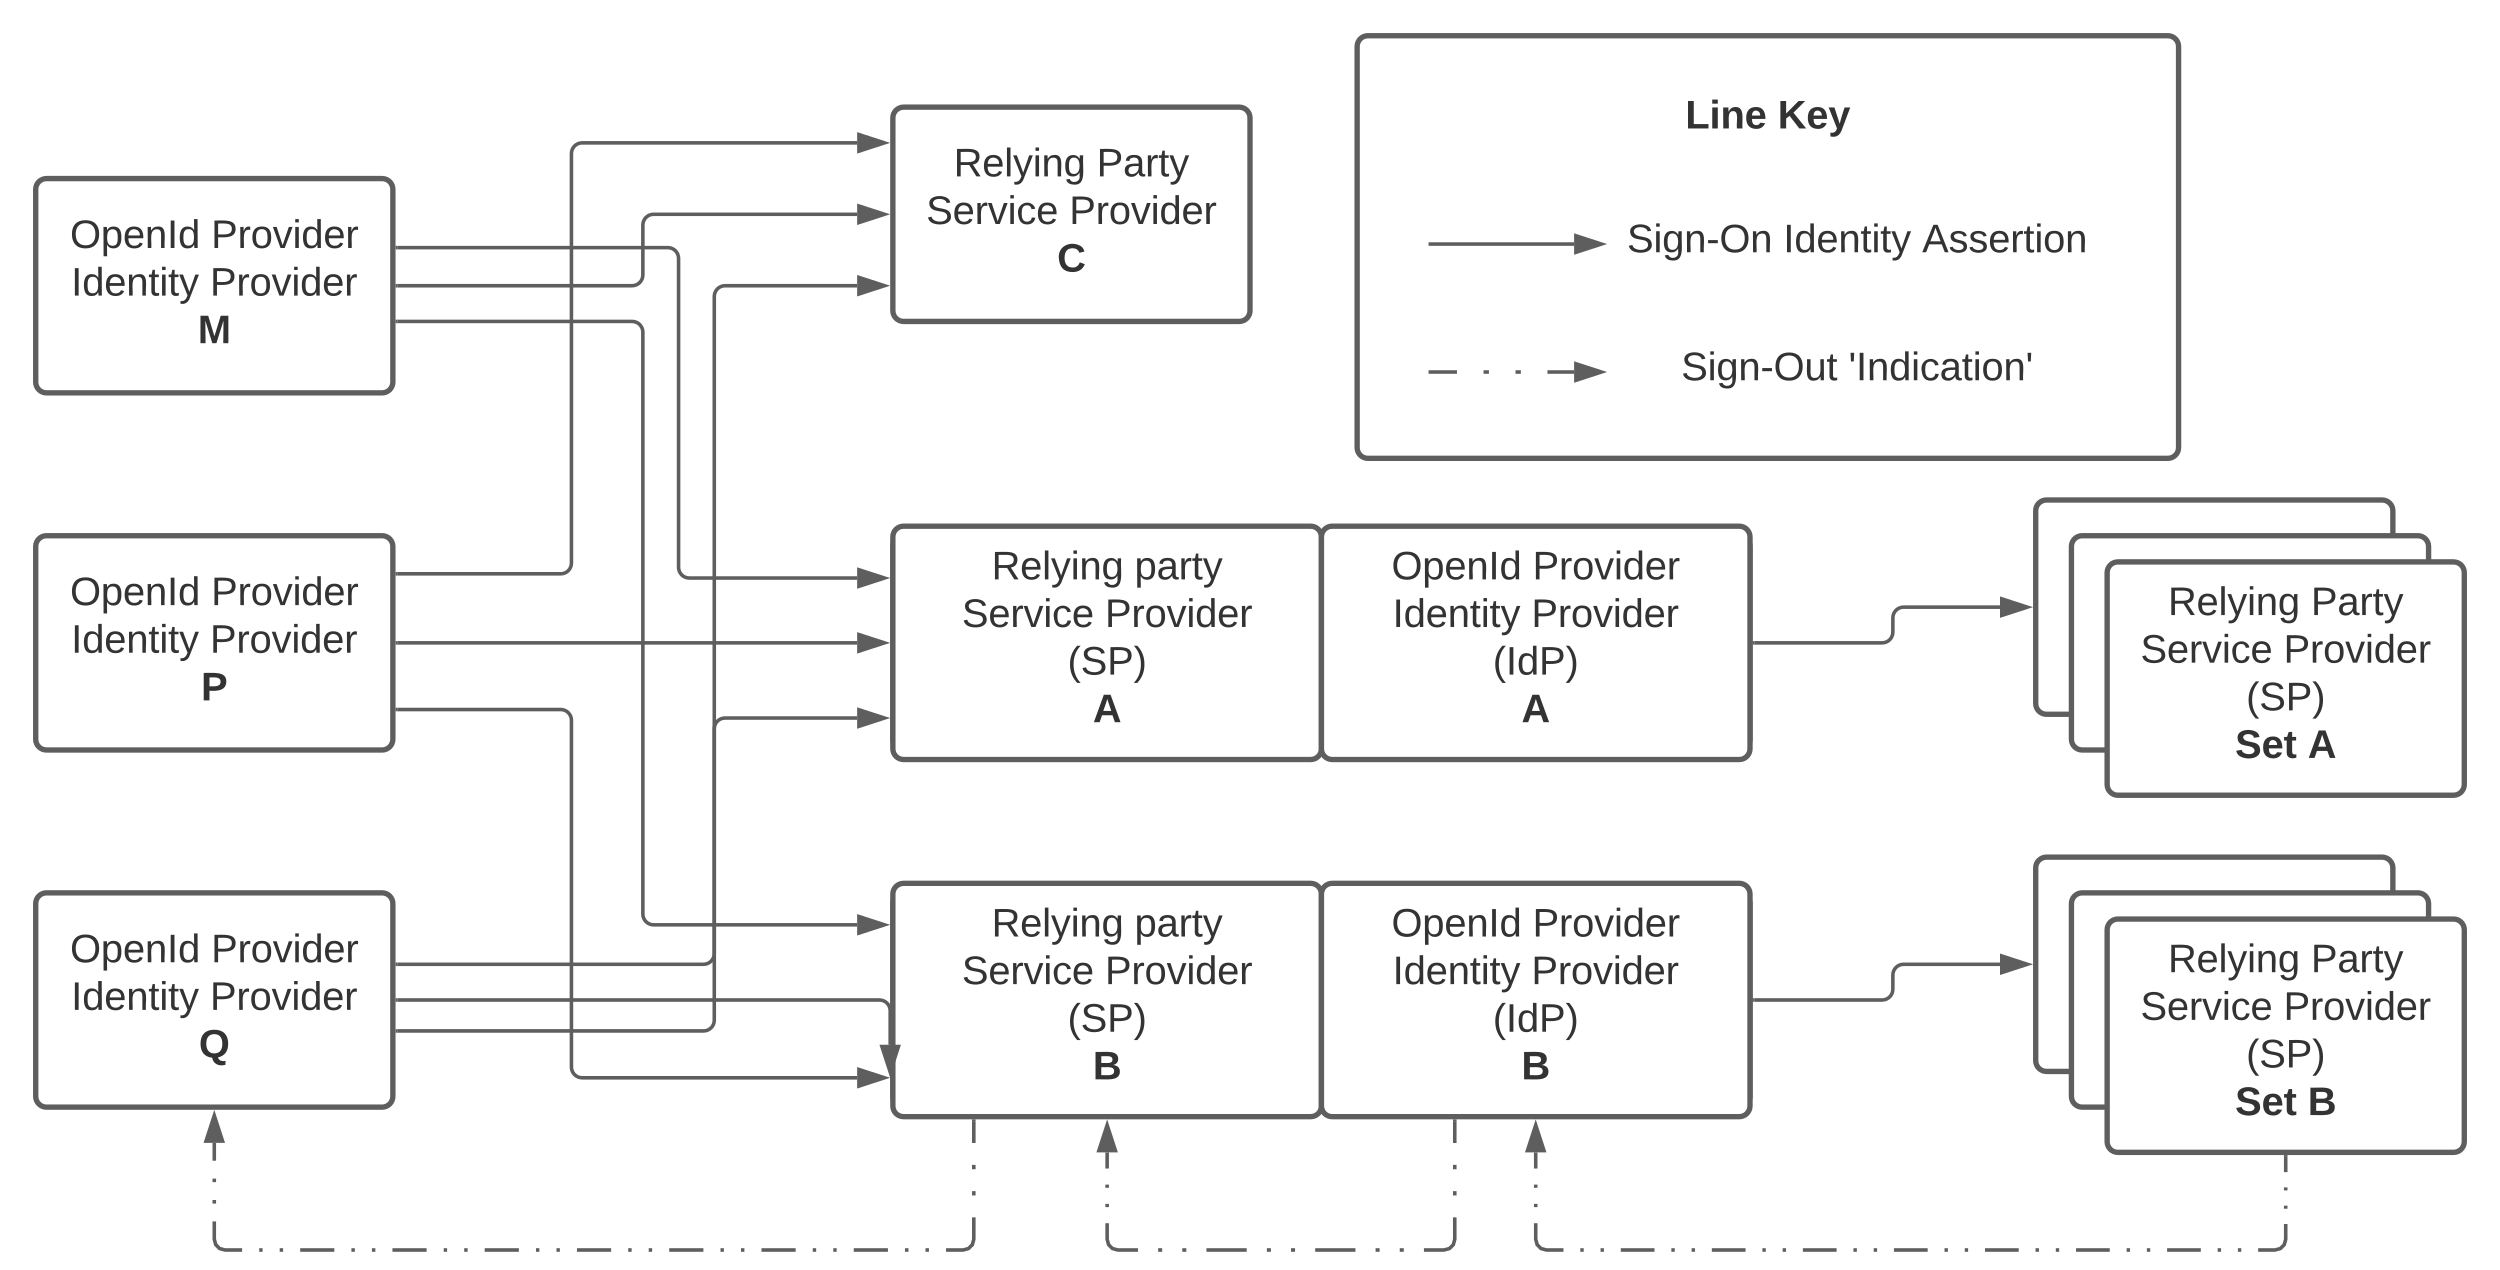 <svg xmlns="http://www.w3.org/2000/svg" xmlns:xlink="http://www.w3.org/1999/xlink" xmlns:lucid="lucid" width="1400" height="711"><g transform="translate(-60 -60)" lucid:page-tab-id="k7r5iQjAmiB~"><path d="M0 0h1760v1360H0z" fill="#fff"/><path d="M820 86c0-3.3 2.7-6 6-6h448c3.3 0 6 2.7 6 6v224.67c0 3.3-2.7 6-6 6H826c-3.3 0-6-2.7-6-6zM560 366c0-3.3 2.7-6 6-6h468c3.3 0 6 2.7 6 6v108c0 3.3-2.7 6-6 6H566c-3.3 0-6-2.7-6-6z" stroke="#5e5e5e" stroke-width="3" fill="#fff"/><path d="M560 360.67c0-3.32 2.7-6 6-6h228c3.3 0 6 2.68 6 6v118.66c0 3.32-2.7 6-6 6H566c-3.3 0-6-2.68-6-6z" stroke="#5e5e5e" stroke-width="3" fill="#fff"/><use xlink:href="#a" transform="matrix(1,0,0,1,572,366.667) translate(43.309 17.778)"/><use xlink:href="#b" transform="matrix(1,0,0,1,572,366.667) translate(123.37 17.778)"/><use xlink:href="#c" transform="matrix(1,0,0,1,572,366.667) translate(26.673 44.444)"/><use xlink:href="#d" transform="matrix(1,0,0,1,572,366.667) translate(106.796 44.444)"/><use xlink:href="#e" transform="matrix(1,0,0,1,572,366.667) translate(85.84 71.111)"/><use xlink:href="#f" transform="matrix(1,0,0,1,572,366.667) translate(100.006 97.778)"/><path d="M800 360.67c0-3.32 2.7-6 6-6h228c3.3 0 6 2.68 6 6v118.66c0 3.32-2.7 6-6 6H806c-3.3 0-6-2.68-6-6z" stroke="#5e5e5e" stroke-width="3" fill="#fff"/><use xlink:href="#g" transform="matrix(1,0,0,1,812,366.667) translate(27.228 17.778)"/><use xlink:href="#d" transform="matrix(1,0,0,1,812,366.667) translate(106.241 17.778)"/><use xlink:href="#h" transform="matrix(1,0,0,1,812,366.667) translate(27.877 44.444)"/><use xlink:href="#d" transform="matrix(1,0,0,1,812,366.667) translate(105.593 44.444)"/><use xlink:href="#i" transform="matrix(1,0,0,1,812,366.667) translate(83.988 71.111)"/><use xlink:href="#f" transform="matrix(1,0,0,1,812,366.667) translate(100.006 97.778)"/><path d="M1200 346c0-3.3 2.7-6 6-6h188c3.3 0 6 2.7 6 6v108c0 3.3-2.7 6-6 6h-188c-3.3 0-6-2.7-6-6z" stroke="#5e5e5e" stroke-width="3" fill="#fff"/><use xlink:href="#a" transform="matrix(1,0,0,1,1212,352) translate(22.074 38.778)"/><use xlink:href="#j" transform="matrix(1,0,0,1,1212,352) translate(102.136 38.778)"/><use xlink:href="#c" transform="matrix(1,0,0,1,1212,352) translate(6.673 65.444)"/><use xlink:href="#k" transform="matrix(1,0,0,1,1212,352) translate(86.796 65.444)"/><path d="M1220 366c0-3.3 2.7-6 6-6h188c3.3 0 6 2.7 6 6v108c0 3.3-2.7 6-6 6h-188c-3.3 0-6-2.7-6-6z" stroke="#5e5e5e" stroke-width="3" fill="#fff"/><use xlink:href="#a" transform="matrix(1,0,0,1,1232,372) translate(22.074 38.778)"/><use xlink:href="#j" transform="matrix(1,0,0,1,1232,372) translate(102.136 38.778)"/><use xlink:href="#c" transform="matrix(1,0,0,1,1232,372) translate(6.673 65.444)"/><use xlink:href="#k" transform="matrix(1,0,0,1,1232,372) translate(86.796 65.444)"/><path d="M1240 380.67c0-3.32 2.7-6 6-6h188c3.3 0 6 2.68 6 6v118.66c0 3.32-2.7 6-6 6h-188c-3.3 0-6-2.68-6-6z" stroke="#5e5e5e" stroke-width="3" fill="#fff"/><use xlink:href="#a" transform="matrix(1,0,0,1,1252,386.667) translate(22.074 17.778)"/><use xlink:href="#j" transform="matrix(1,0,0,1,1252,386.667) translate(102.136 17.778)"/><use xlink:href="#c" transform="matrix(1,0,0,1,1252,386.667) translate(6.673 44.444)"/><use xlink:href="#d" transform="matrix(1,0,0,1,1252,386.667) translate(86.796 44.444)"/><use xlink:href="#e" transform="matrix(1,0,0,1,1252,386.667) translate(65.84 71.111)"/><use xlink:href="#l" transform="matrix(1,0,0,1,1252,386.667) translate(59.667 97.778)"/><use xlink:href="#m" transform="matrix(1,0,0,1,1252,386.667) translate(100.346 97.778)"/><path d="M80 166c0-3.3 2.7-6 6-6h188c3.3 0 6 2.7 6 6v108c0 3.3-2.7 6-6 6H86c-3.3 0-6-2.7-6-6z" stroke="#5e5e5e" stroke-width="3" fill="#fff"/><use xlink:href="#g" transform="matrix(1,0,0,1,92,172) translate(7.228 26.872)"/><use xlink:href="#d" transform="matrix(1,0,0,1,92,172) translate(86.241 26.872)"/><use xlink:href="#h" transform="matrix(1,0,0,1,92,172) translate(7.877 53.538)"/><use xlink:href="#d" transform="matrix(1,0,0,1,92,172) translate(85.593 53.538)"/><use xlink:href="#n" transform="matrix(1,0,0,1,92,172) translate(78.772 80.205)"/><path d="M80 366c0-3.3 2.7-6 6-6h188c3.3 0 6 2.7 6 6v108c0 3.3-2.7 6-6 6H86c-3.3 0-6-2.7-6-6z" stroke="#5e5e5e" stroke-width="3" fill="#fff"/><use xlink:href="#g" transform="matrix(1,0,0,1,92,372) translate(7.228 26.872)"/><use xlink:href="#d" transform="matrix(1,0,0,1,92,372) translate(86.241 26.872)"/><use xlink:href="#h" transform="matrix(1,0,0,1,92,372) translate(7.877 53.538)"/><use xlink:href="#d" transform="matrix(1,0,0,1,92,372) translate(85.593 53.538)"/><use xlink:href="#o" transform="matrix(1,0,0,1,92,372) translate(80.593 80.205)"/><path d="M80 566c0-3.3 2.7-6 6-6h188c3.3 0 6 2.7 6 6v108c0 3.3-2.7 6-6 6H86c-3.3 0-6-2.7-6-6z" stroke="#5e5e5e" stroke-width="3" fill="#fff"/><use xlink:href="#g" transform="matrix(1,0,0,1,92,572) translate(7.228 26.872)"/><use xlink:href="#d" transform="matrix(1,0,0,1,92,572) translate(86.241 26.872)"/><use xlink:href="#h" transform="matrix(1,0,0,1,92,572) translate(7.877 53.538)"/><use xlink:href="#d" transform="matrix(1,0,0,1,92,572) translate(85.593 53.538)"/><use xlink:href="#p" transform="matrix(1,0,0,1,92,572) translate(79.358 80.205)"/><path d="M560 566c0-3.3 2.7-6 6-6h468c3.3 0 6 2.7 6 6v108c0 3.3-2.7 6-6 6H566c-3.3 0-6-2.7-6-6z" stroke="#5e5e5e" stroke-width="3" fill="#fff"/><path d="M560 560.67c0-3.32 2.7-6 6-6h228c3.3 0 6 2.68 6 6v118.66c0 3.32-2.7 6-6 6H566c-3.3 0-6-2.68-6-6z" stroke="#5e5e5e" stroke-width="3" fill="#fff"/><use xlink:href="#a" transform="matrix(1,0,0,1,572,566.667) translate(43.309 17.778)"/><use xlink:href="#b" transform="matrix(1,0,0,1,572,566.667) translate(123.37 17.778)"/><use xlink:href="#c" transform="matrix(1,0,0,1,572,566.667) translate(26.673 44.444)"/><use xlink:href="#d" transform="matrix(1,0,0,1,572,566.667) translate(106.796 44.444)"/><use xlink:href="#e" transform="matrix(1,0,0,1,572,566.667) translate(85.84 71.111)"/><use xlink:href="#q" transform="matrix(1,0,0,1,572,566.667) translate(100.006 97.778)"/><path d="M800 560.67c0-3.32 2.7-6 6-6h228c3.3 0 6 2.68 6 6v118.66c0 3.32-2.7 6-6 6H806c-3.3 0-6-2.68-6-6z" stroke="#5e5e5e" stroke-width="3" fill="#fff"/><use xlink:href="#g" transform="matrix(1,0,0,1,812,566.667) translate(27.228 17.778)"/><use xlink:href="#d" transform="matrix(1,0,0,1,812,566.667) translate(106.241 17.778)"/><use xlink:href="#h" transform="matrix(1,0,0,1,812,566.667) translate(27.877 44.444)"/><use xlink:href="#d" transform="matrix(1,0,0,1,812,566.667) translate(105.593 44.444)"/><use xlink:href="#i" transform="matrix(1,0,0,1,812,566.667) translate(83.988 71.111)"/><use xlink:href="#q" transform="matrix(1,0,0,1,812,566.667) translate(100.006 97.778)"/><path d="M1200 546c0-3.3 2.7-6 6-6h188c3.3 0 6 2.7 6 6v108c0 3.3-2.7 6-6 6h-188c-3.3 0-6-2.7-6-6z" stroke="#5e5e5e" stroke-width="3" fill="#fff"/><use xlink:href="#a" transform="matrix(1,0,0,1,1212,552) translate(22.074 38.778)"/><use xlink:href="#j" transform="matrix(1,0,0,1,1212,552) translate(102.136 38.778)"/><use xlink:href="#c" transform="matrix(1,0,0,1,1212,552) translate(6.673 65.444)"/><use xlink:href="#k" transform="matrix(1,0,0,1,1212,552) translate(86.796 65.444)"/><path d="M1220 566c0-3.3 2.7-6 6-6h188c3.3 0 6 2.7 6 6v108c0 3.3-2.7 6-6 6h-188c-3.3 0-6-2.7-6-6z" stroke="#5e5e5e" stroke-width="3" fill="#fff"/><use xlink:href="#a" transform="matrix(1,0,0,1,1232,572) translate(22.074 38.778)"/><use xlink:href="#j" transform="matrix(1,0,0,1,1232,572) translate(102.136 38.778)"/><use xlink:href="#c" transform="matrix(1,0,0,1,1232,572) translate(6.673 65.444)"/><use xlink:href="#k" transform="matrix(1,0,0,1,1232,572) translate(86.796 65.444)"/><path d="M1240 580.67c0-3.32 2.7-6 6-6h188c3.3 0 6 2.68 6 6v118.66c0 3.32-2.7 6-6 6h-188c-3.3 0-6-2.68-6-6z" stroke="#5e5e5e" stroke-width="3" fill="#fff"/><use xlink:href="#a" transform="matrix(1,0,0,1,1252,586.667) translate(22.074 17.778)"/><use xlink:href="#j" transform="matrix(1,0,0,1,1252,586.667) translate(102.136 17.778)"/><use xlink:href="#c" transform="matrix(1,0,0,1,1252,586.667) translate(6.673 44.444)"/><use xlink:href="#d" transform="matrix(1,0,0,1,1252,586.667) translate(86.796 44.444)"/><use xlink:href="#e" transform="matrix(1,0,0,1,1252,586.667) translate(65.84 71.111)"/><use xlink:href="#l" transform="matrix(1,0,0,1,1252,586.667) translate(59.667 97.778)"/><use xlink:href="#r" transform="matrix(1,0,0,1,1252,586.667) translate(100.346 97.778)"/><path d="M560 126c0-3.3 2.7-6 6-6h188c3.3 0 6 2.7 6 6v108c0 3.3-2.7 6-6 6H566c-3.3 0-6-2.7-6-6z" stroke="#5e5e5e" stroke-width="3" fill="#fff"/><g><use xlink:href="#a" transform="matrix(1,0,0,1,572,132) translate(22.074 26.778)"/><use xlink:href="#j" transform="matrix(1,0,0,1,572,132) translate(102.136 26.778)"/><use xlink:href="#c" transform="matrix(1,0,0,1,572,132) translate(6.673 53.444)"/><use xlink:href="#d" transform="matrix(1,0,0,1,572,132) translate(86.796 53.444)"/><use xlink:href="#s" transform="matrix(1,0,0,1,572,132) translate(80.006 80.111)"/></g><path d="M282.5 220H414c3.3 0 6-2.7 6-6v-28c0-3.3 2.7-6 6-6h114" stroke="#5e5e5e" stroke-width="2" fill="none"/><path d="M282.53 221h-1.03v-2h1.03z" fill="#5e5e5e"/><path d="M555.26 180L541 184.64v-9.28z" stroke="#5e5e5e" stroke-width="2" fill="#5e5e5e"/><path d="M282.5 420H540" stroke="#5e5e5e" stroke-width="2" fill="none"/><path d="M282.53 421h-1.03v-2h1.03z" fill="#5e5e5e"/><path d="M555.26 420L541 424.64v-9.28z" stroke="#5e5e5e" stroke-width="2" fill="#5e5e5e"/><path d="M282.5 198.67H434c3.3 0 6 2.68 6 6V377.7c0 3.32 2.7 6 6 6h94" stroke="#5e5e5e" stroke-width="2" fill="none"/><path d="M282.53 199.67h-1.03v-2h1.03z" fill="#5e5e5e"/><path d="M555.26 383.7L541 388.34v-9.27z" stroke="#5e5e5e" stroke-width="2" fill="#5e5e5e"/><path d="M282.5 240H414c3.3 0 6 2.7 6 6v325.9c0 3.3 2.7 6 6 6h114" stroke="#5e5e5e" stroke-width="2" fill="none"/><path d="M282.53 241h-1.03v-2h1.03z" fill="#5e5e5e"/><path d="M555.26 577.9L541 582.53v-9.27z" stroke="#5e5e5e" stroke-width="2" fill="#5e5e5e"/><path d="M282.5 381.33H374c3.3 0 6-2.68 6-6V146c0-3.3 2.7-6 6-6h154" stroke="#5e5e5e" stroke-width="2" fill="none"/><path d="M282.53 382.33h-1.03v-2h1.03z" fill="#5e5e5e"/><path d="M555.26 140L541 144.64v-9.28z" stroke="#5e5e5e" stroke-width="2" fill="#5e5e5e"/><path d="M282.5 457.33H374c3.3 0 6 2.7 6 6v194.23c0 3.3 2.7 6 6 6h154" stroke="#5e5e5e" stroke-width="2" fill="none"/><path d="M282.53 458.33h-1.03v-2h1.03z" fill="#5e5e5e"/><path d="M555.26 663.56L541 668.2v-9.28z" stroke="#5e5e5e" stroke-width="2" fill="#5e5e5e"/><path d="M282.5 620h270c3.3 0 6 2.7 6 6v19.05" stroke="#5e5e5e" stroke-width="2" fill="none"/><path d="M282.53 621h-1.03v-2h1.03z" fill="#5e5e5e"/><path d="M558.5 660.32l-4.64-14.27h9.28z" stroke="#5e5e5e" stroke-width="2" fill="#5e5e5e"/><path d="M282.5 600H454c3.3 0 6-2.7 6-6V468.1c0-3.3 2.7-6 6-6h74" stroke="#5e5e5e" stroke-width="2" fill="none"/><path d="M282.53 601h-1.03v-2h1.03z" fill="#5e5e5e"/><path d="M555.26 462.1L541 466.74v-9.27z" stroke="#5e5e5e" stroke-width="2" fill="#5e5e5e"/><path d="M282.5 637.33H454c3.3 0 6-2.68 6-6V226c0-3.3 2.7-6 6-6h74" stroke="#5e5e5e" stroke-width="2" fill="none"/><path d="M282.53 638.33h-1.03v-2h1.03z" fill="#5e5e5e"/><path d="M555.26 220L541 224.64v-9.28z" stroke="#5e5e5e" stroke-width="2" fill="#5e5e5e"/><path d="M1042.5 420h71.5c3.3 0 6-2.7 6-6v-8c0-3.3 2.7-6 6-6h54" stroke="#5e5e5e" stroke-width="2" fill="none"/><path d="M1042.53 421h-1.03v-2h1.03z" fill="#5e5e5e"/><path d="M1195.26 400l-14.26 4.64v-9.28z" stroke="#5e5e5e" stroke-width="2" fill="#5e5e5e"/><path d="M1042.5 620h71.5c3.3 0 6-2.7 6-6v-8c0-3.3 2.7-6 6-6h54" stroke="#5e5e5e" stroke-width="2" fill="none"/><path d="M1042.53 621h-1.03v-2h1.03z" fill="#5e5e5e"/><path d="M1195.26 600l-14.26 4.64v-9.28z" stroke="#5e5e5e" stroke-width="2" fill="#5e5e5e"/><path d="M861 196.67h80.5M861.03 196.67H860" stroke="#5e5e5e" stroke-width="2" fill="none"/><path d="M956.76 196.67l-14.26 4.63v-9.27z" stroke="#5e5e5e" stroke-width="2" fill="#5e5e5e"/><path d="M960 171c0-3.3 2.7-6 6-6h268c3.3 0 6 2.7 6 6v51.33c0 3.32-2.7 6-6 6H966c-3.3 0-6-2.68-6-6z" stroke="#000" stroke-opacity="0" stroke-width="3" fill="#fff" fill-opacity="0"/><g><use xlink:href="#t" transform="matrix(1,0,0,1,965,170) translate(6.142 31.278)"/><use xlink:href="#u" transform="matrix(1,0,0,1,965,170) translate(93.673 31.278)"/><use xlink:href="#v" transform="matrix(1,0,0,1,965,170) translate(171.389 31.278)"/></g><path d="M861 268.33h14.9m14.9 0h3m14.9 0h2.98m14.9 0h14.92M861.03 268.33H860" stroke="#5e5e5e" stroke-width="2" fill="none"/><path d="M956.76 268.33l-14.26 4.64v-9.27z" stroke="#5e5e5e" stroke-width="2" fill="#5e5e5e"/><path d="M960 242.67c0-3.32 2.7-6 6-6h268c3.3 0 6 2.68 6 6V294c0 3.3-2.7 6-6 6H966c-3.3 0-6-2.7-6-6z" stroke="#000" stroke-opacity="0" stroke-width="3" fill="#fff" fill-opacity="0"/><g><use xlink:href="#w" transform="matrix(1,0,0,1,965,241.667) translate(36.481 31.278)"/><use xlink:href="#x" transform="matrix(1,0,0,1,965,241.667) translate(130.185 31.278)"/></g><path d="M1340 707.83v8.55m0 8.55v1.7m0 8.56v1.7m0 8.55V754l-.82 3.03-2.15 2.15-3.03.82h-9.44m-9.45 0h-1.88m-9.44 0h-1.9m-9.44 0h-18.88m-9.45 0h-1.88m-9.44 0h-1.9m-9.44 0h-18.88m-9.45 0h-1.88m-9.44 0h-1.9m-9.44 0h-18.88m-9.45 0h-1.88m-9.44 0h-1.9m-9.44 0h-18.88m-9.45 0h-1.88m-9.44 0h-1.9m-9.44 0h-18.88m-9.45 0h-1.88m-9.44 0h-1.9m-9.44 0h-18.88m-9.45 0h-1.88m-9.44 0h-1.9m-9.44 0h-18.88m-9.45 0h-1.88m-9.44 0h-1.9m-9.44 0H926l-3.03-.82-2.15-2.15L920 754v-9m0-9.02v-1.8m0-9.02v-1.8m0-9v-9.02" stroke="#5e5e5e" stroke-width="2" fill="none"/><path d="M1341 707.86h-2v-1.03h2z" fill="#5e5e5e"/><path d="M920 690.07l4.64 14.27h-9.28z" stroke="#5e5e5e" stroke-width="2" fill="#5e5e5e"/><path d="M605.33 687.83v12.26m0 12.24v2.45m0 12.24v2.45m0 12.25V754l-.82 3.03-2.14 2.15-3.03.82h-9.56m-9.57 0h-1.92m-9.56 0h-1.92m-9.57 0H538.1m-9.57 0h-1.9m-9.58 0h-1.9m-9.58 0h-19.14m-9.57 0h-1.9m-9.58 0h-1.9m-9.58 0h-19.13m-9.57 0h-1.92m-9.56 0h-1.92m-9.57 0H383.1m-9.57 0h-1.9m-9.58 0h-1.9m-9.58 0h-19.14m-9.57 0h-1.9m-9.58 0h-1.9m-9.58 0h-19.13m-9.57 0h-1.92m-9.56 0h-1.92m-9.57 0H228.1m-9.57 0h-1.9m-9.58 0h-1.9m-9.58 0H186l-3.03-.82-2.15-2.15L180 754v-10m0-10v-2m0-10v-2m0-10v-10" stroke="#5e5e5e" stroke-width="2" fill="none"/><path d="M606.33 687.86h-2v-1.03h2z" fill="#5e5e5e"/><path d="M180 684.74l4.64 14.26h-9.28z" stroke="#5e5e5e" stroke-width="2" fill="#5e5e5e"/><path d="M874.67 687.83v12.26m0 12.24v2.45m0 12.24v2.45m0 12.25V754l-.82 3.03-2.16 2.15-3.03.82H857.4m-11.28 0h-2.26m-11.28 0h-2.25m-11.28 0H796.5m-11.27 0h-2.26m-11.27 0h-2.26m-11.28 0H735.6m-11.26 0h-2.26m-11.27 0h-2.25m-11.27 0H686l-3.03-.82-2.15-2.15L680 754v-9m0-9.02v-1.8m0-9.02v-1.8m0-9v-9.02" stroke="#5e5e5e" stroke-width="2" fill="none"/><path d="M875.67 687.86h-2v-1.03h2z" fill="#5e5e5e"/><path d="M680 690.07l4.64 14.27h-9.28z" stroke="#5e5e5e" stroke-width="2" fill="#5e5e5e"/><path d="M930 102.67c0-3.32 2.7-6 6-6h228c3.3 0 6 2.68 6 6v48c0 3.3-2.7 6-6 6H936c-3.3 0-6-2.7-6-6z" stroke="#000" stroke-opacity="0" stroke-width="3" fill="#fff" fill-opacity="0"/><g><use xlink:href="#y" transform="matrix(1,0,0,1,935,101.667) translate(68.796 30.278)"/><use xlink:href="#z" transform="matrix(1,0,0,1,935,101.667) translate(120.525 30.278)"/></g><defs><path fill="#333" d="M233-177c-1 41-23 64-60 70L243 0h-38l-65-103H63V0H30v-248c88 3 205-21 203 71zM63-129c60-2 137 13 137-47 0-61-80-42-137-45v92" id="A"/><path fill="#333" d="M100-194c63 0 86 42 84 106H49c0 40 14 67 53 68 26 1 43-12 49-29l28 8c-11 28-37 45-77 45C44 4 14-33 15-96c1-61 26-98 85-98zm52 81c6-60-76-77-97-28-3 7-6 17-6 28h103" id="B"/><path fill="#333" d="M24 0v-261h32V0H24" id="C"/><path fill="#333" d="M179-190L93 31C79 59 56 82 12 73V49c39 6 53-20 64-50L1-190h34L92-34l54-156h33" id="D"/><path fill="#333" d="M24-231v-30h32v30H24zM24 0v-190h32V0H24" id="E"/><path fill="#333" d="M117-194c89-4 53 116 60 194h-32v-121c0-31-8-49-39-48C34-167 62-67 57 0H25l-1-190h30c1 10-1 24 2 32 11-22 29-35 61-36" id="F"/><path fill="#333" d="M177-190C167-65 218 103 67 71c-23-6-38-20-44-43l32-5c15 47 100 32 89-28v-30C133-14 115 1 83 1 29 1 15-40 15-95c0-56 16-97 71-98 29-1 48 16 59 35 1-10 0-23 2-32h30zM94-22c36 0 50-32 50-73 0-42-14-75-50-75-39 0-46 34-46 75s6 73 46 73" id="G"/><g id="a"><use transform="matrix(0.062,0,0,0.062,0,0)" xlink:href="#A"/><use transform="matrix(0.062,0,0,0.062,15.988,0)" xlink:href="#B"/><use transform="matrix(0.062,0,0,0.062,28.333,0)" xlink:href="#C"/><use transform="matrix(0.062,0,0,0.062,33.21,0)" xlink:href="#D"/><use transform="matrix(0.062,0,0,0.062,44.321,0)" xlink:href="#E"/><use transform="matrix(0.062,0,0,0.062,49.198,0)" xlink:href="#F"/><use transform="matrix(0.062,0,0,0.062,61.543,0)" xlink:href="#G"/></g><path fill="#333" d="M115-194c55 1 70 41 70 98S169 2 115 4C84 4 66-9 55-30l1 105H24l-1-265h31l2 30c10-21 28-34 59-34zm-8 174c40 0 45-34 45-75s-6-73-45-74c-42 0-51 32-51 76 0 43 10 73 51 73" id="H"/><path fill="#333" d="M141-36C126-15 110 5 73 4 37 3 15-17 15-53c-1-64 63-63 125-63 3-35-9-54-41-54-24 1-41 7-42 31l-33-3c5-37 33-52 76-52 45 0 72 20 72 64v82c-1 20 7 32 28 27v20c-31 9-61-2-59-35zM48-53c0 20 12 33 32 33 41-3 63-29 60-74-43 2-92-5-92 41" id="I"/><path fill="#333" d="M114-163C36-179 61-72 57 0H25l-1-190h30c1 12-1 29 2 39 6-27 23-49 58-41v29" id="J"/><path fill="#333" d="M59-47c-2 24 18 29 38 22v24C64 9 27 4 27-40v-127H5v-23h24l9-43h21v43h35v23H59v120" id="K"/><g id="b"><use transform="matrix(0.062,0,0,0.062,0,0)" xlink:href="#H"/><use transform="matrix(0.062,0,0,0.062,12.346,0)" xlink:href="#I"/><use transform="matrix(0.062,0,0,0.062,24.691,0)" xlink:href="#J"/><use transform="matrix(0.062,0,0,0.062,32.037,0)" xlink:href="#K"/><use transform="matrix(0.062,0,0,0.062,38.21,0)" xlink:href="#D"/></g><path fill="#333" d="M185-189c-5-48-123-54-124 2 14 75 158 14 163 119 3 78-121 87-175 55-17-10-28-26-33-46l33-7c5 56 141 63 141-1 0-78-155-14-162-118-5-82 145-84 179-34 5 7 8 16 11 25" id="L"/><path fill="#333" d="M108 0H70L1-190h34L89-25l56-165h34" id="M"/><path fill="#333" d="M96-169c-40 0-48 33-48 73s9 75 48 75c24 0 41-14 43-38l32 2c-6 37-31 61-74 61-59 0-76-41-82-99-10-93 101-131 147-64 4 7 5 14 7 22l-32 3c-4-21-16-35-41-35" id="N"/><g id="c"><use transform="matrix(0.062,0,0,0.062,0,0)" xlink:href="#L"/><use transform="matrix(0.062,0,0,0.062,14.815,0)" xlink:href="#B"/><use transform="matrix(0.062,0,0,0.062,27.16,0)" xlink:href="#J"/><use transform="matrix(0.062,0,0,0.062,34.506,0)" xlink:href="#M"/><use transform="matrix(0.062,0,0,0.062,45.617,0)" xlink:href="#E"/><use transform="matrix(0.062,0,0,0.062,50.494,0)" xlink:href="#N"/><use transform="matrix(0.062,0,0,0.062,61.605,0)" xlink:href="#B"/></g><path fill="#333" d="M30-248c87 1 191-15 191 75 0 78-77 80-158 76V0H30v-248zm33 125c57 0 124 11 124-50 0-59-68-47-124-48v98" id="O"/><path fill="#333" d="M100-194c62-1 85 37 85 99 1 63-27 99-86 99S16-35 15-95c0-66 28-99 85-99zM99-20c44 1 53-31 53-75 0-43-8-75-51-75s-53 32-53 75 10 74 51 75" id="P"/><path fill="#333" d="M85-194c31 0 48 13 60 33l-1-100h32l1 261h-30c-2-10 0-23-3-31C134-8 116 4 85 4 32 4 16-35 15-94c0-66 23-100 70-100zm9 24c-40 0-46 34-46 75 0 40 6 74 45 74 42 0 51-32 51-76 0-42-9-74-50-73" id="Q"/><g id="d"><use transform="matrix(0.062,0,0,0.062,0,0)" xlink:href="#O"/><use transform="matrix(0.062,0,0,0.062,14.815,0)" xlink:href="#J"/><use transform="matrix(0.062,0,0,0.062,22.16,0)" xlink:href="#P"/><use transform="matrix(0.062,0,0,0.062,34.506,0)" xlink:href="#M"/><use transform="matrix(0.062,0,0,0.062,45.617,0)" xlink:href="#E"/><use transform="matrix(0.062,0,0,0.062,50.494,0)" xlink:href="#Q"/><use transform="matrix(0.062,0,0,0.062,62.84,0)" xlink:href="#B"/><use transform="matrix(0.062,0,0,0.062,75.185,0)" xlink:href="#J"/></g><path fill="#333" d="M87 75C49 33 22-17 22-94c0-76 28-126 65-167h31c-38 41-64 92-64 168S80 34 118 75H87" id="R"/><path fill="#333" d="M33-261c38 41 65 92 65 168S71 34 33 75H2C39 34 66-17 66-93S39-220 2-261h31" id="S"/><g id="e"><use transform="matrix(0.062,0,0,0.062,0,0)" xlink:href="#R"/><use transform="matrix(0.062,0,0,0.062,7.346,0)" xlink:href="#L"/><use transform="matrix(0.062,0,0,0.062,22.16,0)" xlink:href="#O"/><use transform="matrix(0.062,0,0,0.062,36.975,0)" xlink:href="#S"/></g><path fill="#333" d="M199 0l-22-63H83L61 0H9l90-248h61L250 0h-51zm-33-102l-36-108c-10 38-24 72-36 108h72" id="T"/><use transform="matrix(0.062,0,0,0.062,0,0)" xlink:href="#T" id="f"/><path fill="#333" d="M140-251c81 0 123 46 123 126C263-46 219 4 140 4 59 4 17-45 17-125s42-126 123-126zm0 227c63 0 89-41 89-101s-29-99-89-99c-61 0-89 39-89 99S79-25 140-24" id="U"/><path fill="#333" d="M33 0v-248h34V0H33" id="V"/><g id="g"><use transform="matrix(0.062,0,0,0.062,0,0)" xlink:href="#U"/><use transform="matrix(0.062,0,0,0.062,17.284,0)" xlink:href="#H"/><use transform="matrix(0.062,0,0,0.062,29.63,0)" xlink:href="#B"/><use transform="matrix(0.062,0,0,0.062,41.975,0)" xlink:href="#F"/><use transform="matrix(0.062,0,0,0.062,54.321,0)" xlink:href="#V"/><use transform="matrix(0.062,0,0,0.062,60.494,0)" xlink:href="#Q"/></g><g id="h"><use transform="matrix(0.062,0,0,0.062,0,0)" xlink:href="#V"/><use transform="matrix(0.062,0,0,0.062,6.173,0)" xlink:href="#Q"/><use transform="matrix(0.062,0,0,0.062,18.519,0)" xlink:href="#B"/><use transform="matrix(0.062,0,0,0.062,30.864,0)" xlink:href="#F"/><use transform="matrix(0.062,0,0,0.062,43.21,0)" xlink:href="#K"/><use transform="matrix(0.062,0,0,0.062,49.383,0)" xlink:href="#E"/><use transform="matrix(0.062,0,0,0.062,54.259,0)" xlink:href="#K"/><use transform="matrix(0.062,0,0,0.062,60.432,0)" xlink:href="#D"/></g><g id="i"><use transform="matrix(0.062,0,0,0.062,0,0)" xlink:href="#R"/><use transform="matrix(0.062,0,0,0.062,7.346,0)" xlink:href="#V"/><use transform="matrix(0.062,0,0,0.062,13.519,0)" xlink:href="#Q"/><use transform="matrix(0.062,0,0,0.062,25.864,0)" xlink:href="#O"/><use transform="matrix(0.062,0,0,0.062,40.679,0)" xlink:href="#S"/></g><g id="j"><use transform="matrix(0.062,0,0,0.062,0,0)" xlink:href="#O"/><use transform="matrix(0.062,0,0,0.062,14.815,0)" xlink:href="#I"/><use transform="matrix(0.062,0,0,0.062,27.16,0)" xlink:href="#J"/><use transform="matrix(0.062,0,0,0.062,34.506,0)" xlink:href="#K"/><use transform="matrix(0.062,0,0,0.062,40.679,0)" xlink:href="#D"/></g><g id="k"><use transform="matrix(0.062,0,0,0.062,0,0)" xlink:href="#O"/><use transform="matrix(0.062,0,0,0.062,14.815,0)" xlink:href="#J"/><use transform="matrix(0.062,0,0,0.062,22.16,0)" xlink:href="#P"/><use transform="matrix(0.062,0,0,0.062,34.506,0)" xlink:href="#M"/><use transform="matrix(0.062,0,0,0.062,45.617,0)" xlink:href="#E"/><use transform="matrix(0.062,0,0,0.062,50.494,0)" xlink:href="#Q"/><use transform="matrix(0.062,0,0,0.062,62.84,0)" xlink:href="#B"/><use transform="matrix(0.062,0,0,0.062,75.185,0)" xlink:href="#J"/></g><path fill="#333" d="M169-182c-1-43-94-46-97-3 18 66 151 10 154 114 3 95-165 93-204 36-6-8-10-19-12-30l50-8c3 46 112 56 116 5-17-69-150-10-154-114-4-87 153-88 188-35 5 8 8 18 10 28" id="W"/><path fill="#333" d="M185-48c-13 30-37 53-82 52C43 2 14-33 14-96s30-98 90-98c62 0 83 45 84 108H66c0 31 8 55 39 56 18 0 30-7 34-22zm-45-69c5-46-57-63-70-21-2 6-4 13-4 21h74" id="X"/><path fill="#333" d="M115-3C79 11 28 4 28-45v-112H4v-33h27l15-45h31v45h36v33H77v99c-1 23 16 31 38 25v30" id="Y"/><g id="l"><use transform="matrix(0.062,0,0,0.062,0,0)" xlink:href="#W"/><use transform="matrix(0.062,0,0,0.062,14.815,0)" xlink:href="#X"/><use transform="matrix(0.062,0,0,0.062,27.16,0)" xlink:href="#Y"/></g><use transform="matrix(0.062,0,0,0.062,0,0)" xlink:href="#T" id="m"/><path fill="#333" d="M230 0l2-204L168 0h-37L68-204 70 0H24v-248h70l56 185 57-185h69V0h-46" id="Z"/><use transform="matrix(0.062,0,0,0.062,0,0)" xlink:href="#Z" id="n"/><path fill="#333" d="M24-248c93 1 206-16 204 79-1 75-69 88-152 82V0H24v-248zm52 121c47 0 100 7 100-41 0-47-54-39-100-39v80" id="aa"/><use transform="matrix(0.062,0,0,0.062,0,0)" xlink:href="#aa" id="o"/><path fill="#333" d="M140-251c80 0 125 45 125 126 0 70-33 111-92 124 6 28 34 38 68 31l-1 36C177 83 129 55 120 2 51-6 15-50 15-125c0-81 44-126 125-126zm-1 214c52 0 73-35 73-88 0-50-21-86-72-86-52 0-73 35-73 86s22 88 72 88" id="ab"/><use transform="matrix(0.062,0,0,0.062,0,0)" xlink:href="#ab" id="p"/><path fill="#333" d="M182-130c37 4 62 22 62 59C244 23 116-4 24 0v-248c84 5 203-23 205 63 0 31-19 50-47 55zM76-148c40-3 101 13 101-30 0-44-60-28-101-31v61zm0 110c48-3 116 14 116-37 0-48-69-32-116-35v72" id="ac"/><use transform="matrix(0.062,0,0,0.062,0,0)" xlink:href="#ac" id="q"/><use transform="matrix(0.062,0,0,0.062,0,0)" xlink:href="#ac" id="r"/><path fill="#333" d="M67-125c0 53 21 87 73 88 37 1 54-22 65-47l45 17C233-25 199 4 140 4 58 4 20-42 15-125 8-235 124-281 211-232c18 10 29 29 36 50l-46 12c-8-25-30-41-62-41-52 0-71 34-72 86" id="ad"/><use transform="matrix(0.062,0,0,0.062,0,0)" xlink:href="#ad" id="s"/><path fill="#333" d="M16-82v-28h88v28H16" id="ae"/><g id="t"><use transform="matrix(0.062,0,0,0.062,0,0)" xlink:href="#L"/><use transform="matrix(0.062,0,0,0.062,14.815,0)" xlink:href="#E"/><use transform="matrix(0.062,0,0,0.062,19.691,0)" xlink:href="#G"/><use transform="matrix(0.062,0,0,0.062,32.037,0)" xlink:href="#F"/><use transform="matrix(0.062,0,0,0.062,44.383,0)" xlink:href="#ae"/><use transform="matrix(0.062,0,0,0.062,51.728,0)" xlink:href="#U"/><use transform="matrix(0.062,0,0,0.062,69.012,0)" xlink:href="#F"/></g><g id="u"><use transform="matrix(0.062,0,0,0.062,0,0)" xlink:href="#V"/><use transform="matrix(0.062,0,0,0.062,6.173,0)" xlink:href="#Q"/><use transform="matrix(0.062,0,0,0.062,18.519,0)" xlink:href="#B"/><use transform="matrix(0.062,0,0,0.062,30.864,0)" xlink:href="#F"/><use transform="matrix(0.062,0,0,0.062,43.21,0)" xlink:href="#K"/><use transform="matrix(0.062,0,0,0.062,49.383,0)" xlink:href="#E"/><use transform="matrix(0.062,0,0,0.062,54.259,0)" xlink:href="#K"/><use transform="matrix(0.062,0,0,0.062,60.432,0)" xlink:href="#D"/></g><path fill="#333" d="M205 0l-28-72H64L36 0H1l101-248h38L239 0h-34zm-38-99l-47-123c-12 45-31 82-46 123h93" id="af"/><path fill="#333" d="M135-143c-3-34-86-38-87 0 15 53 115 12 119 90S17 21 10-45l28-5c4 36 97 45 98 0-10-56-113-15-118-90-4-57 82-63 122-42 12 7 21 19 24 35" id="ag"/><g id="v"><use transform="matrix(0.062,0,0,0.062,0,0)" xlink:href="#af"/><use transform="matrix(0.062,0,0,0.062,14.815,0)" xlink:href="#ag"/><use transform="matrix(0.062,0,0,0.062,25.926,0)" xlink:href="#ag"/><use transform="matrix(0.062,0,0,0.062,37.037,0)" xlink:href="#B"/><use transform="matrix(0.062,0,0,0.062,49.383,0)" xlink:href="#J"/><use transform="matrix(0.062,0,0,0.062,56.728,0)" xlink:href="#K"/><use transform="matrix(0.062,0,0,0.062,62.901,0)" xlink:href="#E"/><use transform="matrix(0.062,0,0,0.062,67.778,0)" xlink:href="#P"/><use transform="matrix(0.062,0,0,0.062,80.123,0)" xlink:href="#F"/></g><path fill="#333" d="M84 4C-5 8 30-112 23-190h32v120c0 31 7 50 39 49 72-2 45-101 50-169h31l1 190h-30c-1-10 1-25-2-33-11 22-28 36-60 37" id="ah"/><g id="w"><use transform="matrix(0.062,0,0,0.062,0,0)" xlink:href="#L"/><use transform="matrix(0.062,0,0,0.062,14.815,0)" xlink:href="#E"/><use transform="matrix(0.062,0,0,0.062,19.691,0)" xlink:href="#G"/><use transform="matrix(0.062,0,0,0.062,32.037,0)" xlink:href="#F"/><use transform="matrix(0.062,0,0,0.062,44.383,0)" xlink:href="#ae"/><use transform="matrix(0.062,0,0,0.062,51.728,0)" xlink:href="#U"/><use transform="matrix(0.062,0,0,0.062,69.012,0)" xlink:href="#ah"/><use transform="matrix(0.062,0,0,0.062,81.358,0)" xlink:href="#K"/></g><path fill="#333" d="M47-170H22l-4-78h33" id="ai"/><g id="x"><use transform="matrix(0.062,0,0,0.062,0,0)" xlink:href="#ai"/><use transform="matrix(0.062,0,0,0.062,4.198,0)" xlink:href="#V"/><use transform="matrix(0.062,0,0,0.062,10.37,0)" xlink:href="#F"/><use transform="matrix(0.062,0,0,0.062,22.716,0)" xlink:href="#Q"/><use transform="matrix(0.062,0,0,0.062,35.062,0)" xlink:href="#E"/><use transform="matrix(0.062,0,0,0.062,39.938,0)" xlink:href="#N"/><use transform="matrix(0.062,0,0,0.062,51.049,0)" xlink:href="#I"/><use transform="matrix(0.062,0,0,0.062,63.395,0)" xlink:href="#K"/><use transform="matrix(0.062,0,0,0.062,69.568,0)" xlink:href="#E"/><use transform="matrix(0.062,0,0,0.062,74.444,0)" xlink:href="#P"/><use transform="matrix(0.062,0,0,0.062,86.79,0)" xlink:href="#F"/><use transform="matrix(0.062,0,0,0.062,99.136,0)" xlink:href="#ai"/></g><path fill="#333" d="M24 0v-248h52v208h133V0H24" id="aj"/><path fill="#333" d="M25-224v-37h50v37H25zM25 0v-190h50V0H25" id="ak"/><path fill="#333" d="M135-194c87-1 58 113 63 194h-50c-7-57 23-157-34-157-59 0-34 97-39 157H25l-1-190h47c2 12-1 28 3 38 12-26 28-41 61-42" id="al"/><g id="y"><use transform="matrix(0.062,0,0,0.062,0,0)" xlink:href="#aj"/><use transform="matrix(0.062,0,0,0.062,13.519,0)" xlink:href="#ak"/><use transform="matrix(0.062,0,0,0.062,19.691,0)" xlink:href="#al"/><use transform="matrix(0.062,0,0,0.062,33.21,0)" xlink:href="#X"/></g><path fill="#333" d="M195 0l-88-114-31 24V0H24v-248h52v113l112-113h60L142-143 257 0h-62" id="am"/><path fill="#333" d="M123 10C108 53 80 86 19 72V37c35 8 53-11 59-39L3-190h52l48 148c12-52 28-100 44-148h51" id="an"/><g id="z"><use transform="matrix(0.062,0,0,0.062,0,0)" xlink:href="#am"/><use transform="matrix(0.062,0,0,0.062,15.988,0)" xlink:href="#X"/><use transform="matrix(0.062,0,0,0.062,28.333,0)" xlink:href="#an"/></g></defs></g></svg>